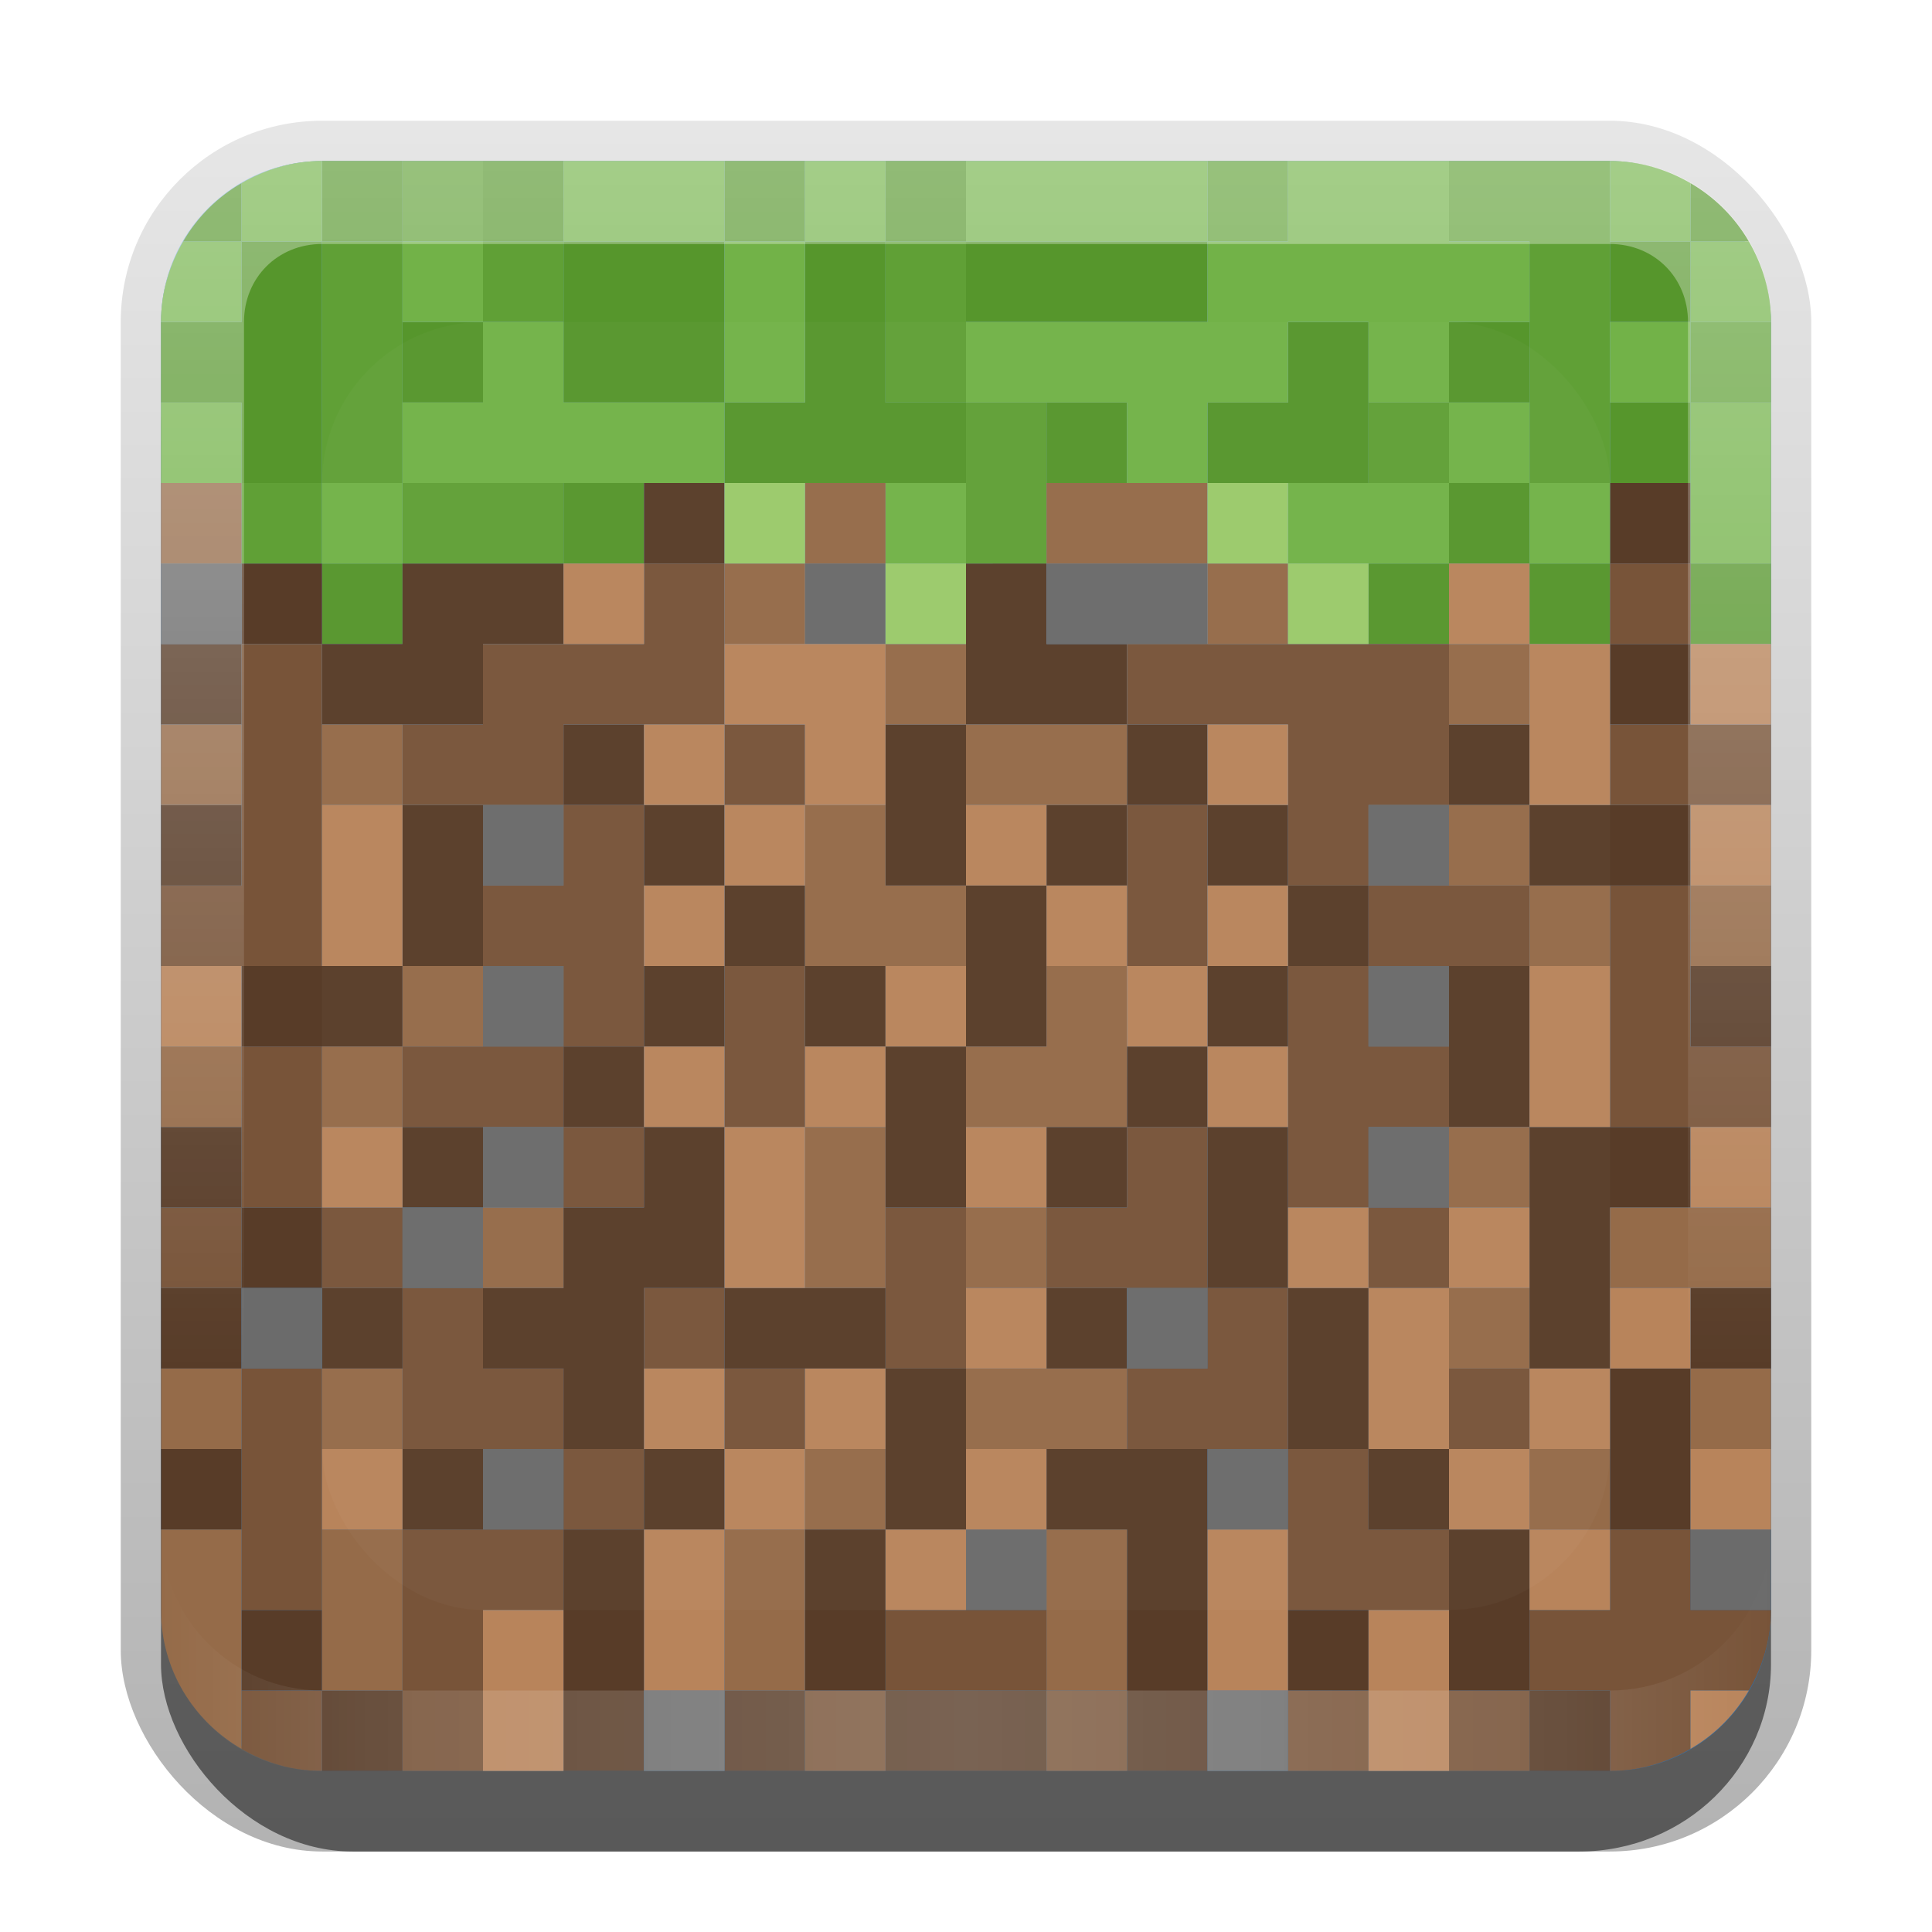 <?xml version="1.0" encoding="UTF-8"?>
<svg id="svg2" width="24" height="24" version="1.1" xmlns="http://www.w3.org/2000/svg" xmlns:cc="http://creativecommons.org/ns#" xmlns:dc="http://purl.org/dc/elements/1.1/" xmlns:rdf="http://www.w3.org/1999/02/22-rdf-syntax-ns#">
 <defs id="defs4">
  <linearGradient id="linearGradient3335" x1="11.375" x2="11.375" y1="22" y2="-9.817" gradientUnits="userSpaceOnUse">
   <stop id="stop3330" offset="0"/>
   <stop id="stop3333" stop-opacity="0" offset="1"/>
  </linearGradient>
  <linearGradient id="linearGradient3181" x1="-3.061" x2="-3.061" y1="27.258" y2="7.254" gradientTransform="translate(12.119,-5.258)" gradientUnits="userSpaceOnUse">
   <stop id="stop3189" stop-color="#29669f" offset="0"/>
   <stop id="stop3191" stop-color="#88b6e0" offset="1"/>
  </linearGradient>
  <filter id="filter3194" x="-.18" y="-.18" width="1.36" height="1.36" color-interpolation-filters="sRGB">
   <feGaussianBlur id="feGaussianBlur3196" stdDeviation="1.2"/>
  </filter>
  <clipPath id="clipPath2849">
   <rect id="rect2851" x="1" y="1" width="20" height="20" rx="2" ry="2" fill="#fff" fill-rule="evenodd"/>
  </clipPath>
  <linearGradient id="linearGradient3845" x1="11" x2="21" y1="19.5" y2="19.5" gradientTransform="translate(1,1)" gradientUnits="userSpaceOnUse" spreadMethod="reflect">
   <stop id="stop3833" stop-color="#fff" offset="0"/>
   <stop id="stop3821" stop-color="#fff" stop-opacity=".498" offset=".75"/>
   <stop id="stop3835" stop-color="#fff" stop-opacity="0" offset="1"/>
  </linearGradient>
  <linearGradient id="linearGradient3961" x1="10" x2="10" y1="1" y2="16" gradientTransform="translate(1,1)" gradientUnits="userSpaceOnUse">
   <stop id="stop3825" stop-color="#fff" offset="0"/>
   <stop id="stop3829" stop-color="#fff" stop-opacity="0" offset="1"/>
  </linearGradient>
 </defs>
 <g id="g3337" transform="translate(1,1)">
  <rect id="rect3371" x=".5" y=".5" width="21" height="21.5" rx="2.5" ry="2.5" fill="url(#linearGradient3335)" opacity=".3"/>
  <rect id="rect2553" x="1" y="2" width="20" height="20" rx="2.381" ry="2.326" opacity=".5"/>
 </g>
 <rect id="rect3173" x="2" y="2" width="20" height="20" rx="2" ry="2" fill="url(#linearGradient3181)" fill-rule="evenodd"/>
 <path id="path4" d="m4 2v1h1v-1h-1zm0 1h-1v1h-1v1h1v1h1v-3zm-1 0v-0.725c-0.301 0.174-0.55 0.424-0.725 0.725h0.725zm3-1v1h1v-1h-1zm1 1v2h2v-2h-2zm2 0h1v-1h-1v1zm1 0v2h-1v1h3v-1h-1v-2h-1zm1 0h1v-1h-1v1zm1 0v1h3v-1h-3zm9-0.725v0.725h0.725c-0.174-0.301-0.424-0.55-0.725-0.725zm0 0.725h-1v1h1v-1zm-16 1v1h1v-1h-1zm11 0v1h-1v1h2v-2h-1zm2 0v1h1v-1h-1zm-5 1v1h1v-1h-1zm7 0v1h1v-1h-1zm-13 1v1h1v-1h-1zm11 0v1h1v-1h-1zm1 1v1h1v-1h-1zm-1 0h-1v1h1v-1zm-14 0v1h1v-1h-1zm17 0v1h1v-1h-1z" fill="#56962c" stroke-width=".5"/>
 <path id="path6" d="m8 6v1h1v-1zm12 0v1h1v-1zm-17 1v1h1v-1zm1 1v1h2v-1h1v-1h-2v1zm-1 0h-1v1h1zm9-1v2h2v-1h-1v-1zm2 2v1h1v-1zm1 1v1h1v-1zm1 1v1h1v-1zm0 1h-1v1h1zm-1 1h-1v1h1zm0 1v2h1v-2zm1 2v2h1v-2zm1 2v1h1v-1zm1 1v2h1v-2zm1 2v1h1v-1zm-5-7h-1v1h1zm0-4h-1v1h1zm-1 1h-1v2h1zm-1 2h-1v2h1zm-1 0v-1h-1v1zm-1-1v-1h-1v1zm-1 0h-1v1h1zm-1 1h-1v1h1zm0 1v1h-1v1h-1v1h1v1h1v-2h1v-2zm1 2v1h2v-1zm2 1v2h1v-2zm0 2h-1v2h1zm0 2v1h2v-1zm-1 0h-1v1h1zm-2-3v1h1v-1zm0 1h-1v3h1zm1-8v-1h-1v1zm-1-1v-1h-1v1zm4 1v-2h-1v2zm8-3v1h1v-1zm-2 1v1h1v-1zm1 1v1h2v-1zm-17 0v1h1v-1zm3 0v2h1v-2zm0 2h-2v1h2zm13 0v2h1v-2zm1 2v3h1v-2h1v-1zm1 3v2h1v-2zm1 0h1v-1h-1zm0-5v1h1v-1zm-19 2v1h1v-1zm1 1v1h1v-1zm1 1v1h1v-1zm-1 0h-1v1h1zm2-2v1h1v-1zm8 2v1h1v-1zm-11 2v1h1v-1zm3 0v1h1v-1zm8 0v1h1v3h1v-4zm-10 2v1h1v-1zm1 1v1h1v-1zm12-1v1h1v-1z" fill="#583c28" stroke-width=".5"/>
 <path id="path8" d="m5 2v1h1v-1zm1 1v1h1v-1zm-1 0h-1v3h1zm0 3v1h2v-1zm-1 0h-1v1h1zm11-4v1h1v-1zm3 0v1h1v3h1v-4zm-7 1v2h1v-2zm1 2v2h1v-2zm9-1v1h1v-1zm-4 1v1h1v-1z" fill="#60a036" stroke-width=".5"/>
 <path id="path10" d="m2 7v1h1v-1zm8 0v1h1v-1zm3 0v1h2v-1zm-7 3v1h1v-1zm11 0v1h1v-1zm-11 2v1h1v-1zm11 0v1h1v-1zm-11 2v1h1v-1zm0 1h-1v1h1zm11-1v1h1v-1zm-14 2v1h1v-1zm11 0v1h1v-1zm-8 2v1h1v-1zm9 0v1h1v-1zm-3 1v1h1v-1zm9 0v1h1v-1zm-13 2v1h1v-1zm7 0v1h1v-1z" fill="#6b6b6b" stroke-width=".5"/>
 <path id="path12" d="m4 2c-0.367 0-0.705 0.104-1 0.275v0.725h1v-1zm-1 1h-0.725c-0.171 0.295-0.275 0.633-0.275 1h1v-1zm4-1v1h2v-1h-2zm2 1v2h1v-2h-1zm1 0h1v-1h-1v1zm-1 2h-2v-1h-1v1h-1v1h4v-1zm-4 1h-1v1h1v-1zm1-2v-1h-1v1h1zm6-2v1h3v-1h-3zm3 1v1h-3v1h2v1h1v-1h1v-1h1v1h1v-1h1v-1h-1v-1h-2v1h-1zm3 2v1h1v-1h-1zm1 1v1h1v-1h-1zm-1 0h-2v1h2v-1zm2-4v1h1v-0.725c-0.295-0.171-0.633-0.275-1-0.275zm1 1v1h1c0-0.367-0.104-0.705-0.275-1h-0.725zm0 1h-1v1h1v-1zm0 1v2h1v-2h-1zm-19 0v1h1v-1h-1zm9 1v1h1v-1h-1z" fill="#72b248" stroke-width=".5"/>
 <path id="path14" d="m8 7v1h-2v1h-1v1h2v-1h2v-2h-1zm1 2v1h1v-1h-1zm-2 1v1h-1v1h1v1h1v-3h-1zm0 3h-2v1h2v-1zm0 1v1h1v-1h-1zm13-7v1h1v-1h-1zm-17 1v3h-1v1h2v-4h-1zm11 0v1h2v2h1v-1h1v-2h-4zm3 3v1h2v-1h-2zm0 1h-1v3h1v-1h1v-1h-1v-1zm0 3v1h1v-1h-1zm3-6v1h2v-1h-2zm-6 1v2h1v-2h-1zm6 1v3h2v-1h-1v-2h-1zm-11 1v2h1v-2h-1zm-6 1v2h1v-2h-1zm1 2v1h1v-1h-1zm1 1v2h2v-1h-1v-1h-1zm2 2v1h1v-1h-1zm0 1h-2v3h1v-2h1v-1zm-4-4h-1v1h1v-1zm11-1v1h-1v1h2v-2h-1zm1 2v1h-1v1h2v-2h-1zm1 2v2h2v-1h-1v-1h-1zm-5-3v2h1v-2h-1zm-3 1v1h1v-1h-1zm1 1v1h1v-1h-1zm-6 0v3h1v-3h-1zm15 0v1h1v-1h-1zm2 2v1h-1v1h1v1c0.367 0 0.705-0.104 1-0.275v-0.725h0.725c0.171-0.295 0.275-0.633 0.275-1h-1v-1h-1zm-1 2h-1v1h1v-1zm-8-1v1h2v-1h-2zm2 1v1h1v-1h-1zm-2 0h-1v1h1v-1zm-8 0v0.725c0.295 0.171 0.633 0.275 1 0.275v-1h-1zm13 0v1h1v-1h-1z" fill="#785439" stroke-width=".5"/>
 <path id="path16" d="m2 6v1h1v-1h-1zm8 0v1h1v-1h-1zm0 1h-1v1h1v-1zm3-1v1h1 1v-1h-1-1zm2 1v1h1v-1h-1zm-4 1v1h1v-1h-1zm1 1v1h1 1v-1h-1-1zm6-1v1h1v-1h-1zm-16 1v1h1v-1h-1zm2 0v1h1v-1h-1zm6 1v1 1h1 1v-1h-1v-1h-1zm8 0v1h1v-1h-1zm1 1v1h1v-1h-1zm2 0v1h1v-1h-1zm-16 1v1h1v-1h-1zm0 1h-1v1h1v-1zm8-1v1h-1v1h1 1v-1-1h-1zm-11 1v1h1v-1h-1zm8 1v1 1h1v-1-1h-1zm8 0v1h1v-1h-1zm-12 1v1h1v-1h-1zm6 0v1h1v-1h-1zm8 0v1h1 1v-1h-1-1zm-2 1v1h1v-1h-1zm-16 1v1h1v-1h-1zm2 0v1h1v-1h-1zm8 0v1h1 1v-1h-1-1zm9 0v1h1v-1h-1zm-11 1v1h1v-1h-1zm0 1h-1v1 1h1v-1-1zm9-1v1h1v-1h-1zm-17 1v1c0 0.741 0.404 1.379 1 1.725v-0.725-1-1h-1zm2 0v1 1h1v-1-1h-1zm9 0v1 1h1v-1-1h-1z" fill="#956b49" stroke-width=".5"/>
 <path id="path18" d="m9 6v1h1v-1zm6 0v1h1v-1zm1 1v1h1v-1zm-5 0v1h1v-1z" fill="#9bca6b" stroke-width=".5"/>
 <path id="path20" d="m7 7v1h1v-1h-1zm11 0v1h1v-1h-1zm1 1v1 1h1v-1-1h-1zm-10 0v1h1v1h1v-1-1h-1-1zm1 2h-1v1h1v-1zm-1 1h-1v1h1v-1zm0-1v-1h-1v1h1zm12-2v1h1v-1h-1zm-6 1v1h1v-1h-1zm-11 1v1 1h1v-1-1h-1zm8 0v1h1v-1h-1zm1 1v1h1v-1h-1zm1 1v1h1v-1h-1zm1 0h1v-1h-1v1zm0 1v1h1v-1h-1zm6-3v1h1v-1h-1zm-19 2v1h1v-1h-1zm9 0v1h1v-1h-1zm0 1h-1v1h1v-1zm-1 1h-1v1 1h1v-1-1zm-1 0v-1h-1v1h1zm10-2v1 1h1v-1-1h-1zm-15 2v1h1v-1h-1zm8 0v1h1v-1h-1zm9 0v1h1v-1h-1zm-5 1v1h1v-1h-1zm1 1v1 1h1v-1-1h-1zm1 0h1v-1h-1v1zm0 2v1h1v-1h-1zm1 0h1v-1h-1v1zm1-1h1v-1h-1v1zm-1 2v1h1v-1h-1zm-7-3v1h1v-1h-1zm-4 1v1h1v-1h-1zm1 1v1h1v-1h-1zm1 0h1v-1h-1v1zm-1 1h-1v1 1h1v-1-1zm-5-1v1h1v-1h-1zm8 0v1h1v-1h-1zm0 1h-1v1h1v-1zm9-1v1h1v-1h-1zm-6 1v1 1h1v-1-1h-1zm-9 1v1 1h1v-1-1h-1zm11 0v1 1h1v-1-1h-1zm4 1v0.725c0.301-0.174 0.55-0.424 0.725-0.725h-0.725z" fill="#b8845b" stroke-width=".5"/>
 <path id="rect3050" d="m4 2c-1.108 0-2 0.892-2 2v16c0 1.108 0.892 2 2 2h16c1.108 0 2-0.892 2-2v-16c0-1.108-0.892-2-2-2zm0 1.031h16c0.55 0 0.969 0.419 0.969 0.969v16c0 0.55-0.419 0.969-0.969 0.969h-16c-0.55 0-0.969-0.419-0.969-0.969v-16c0-0.55 0.419-0.969 0.969-0.969z" fill="url(#linearGradient3961)" fill-rule="evenodd" opacity=".35"/>
 <path id="path3235" d="m4 22c-1.108 0-2-0.892-2-2v-1c0 1.108 0.892 2 2 2h16c1.108 0 2-0.892 2-2v1c0 1.108-0.892 2-2 2z" fill="url(#linearGradient3845)" fill-rule="evenodd" opacity=".2"/>
 <g id="layer2" transform="translate(0,2)">
  <rect id="rect2410" transform="translate(1,-1)" x="3" y="3" width="16" height="16" rx="2" ry="2" clip-path="url(#clipPath2849)" fill="#fff" filter="url(#filter3194)" opacity=".15"/>
 </g>
</svg>
